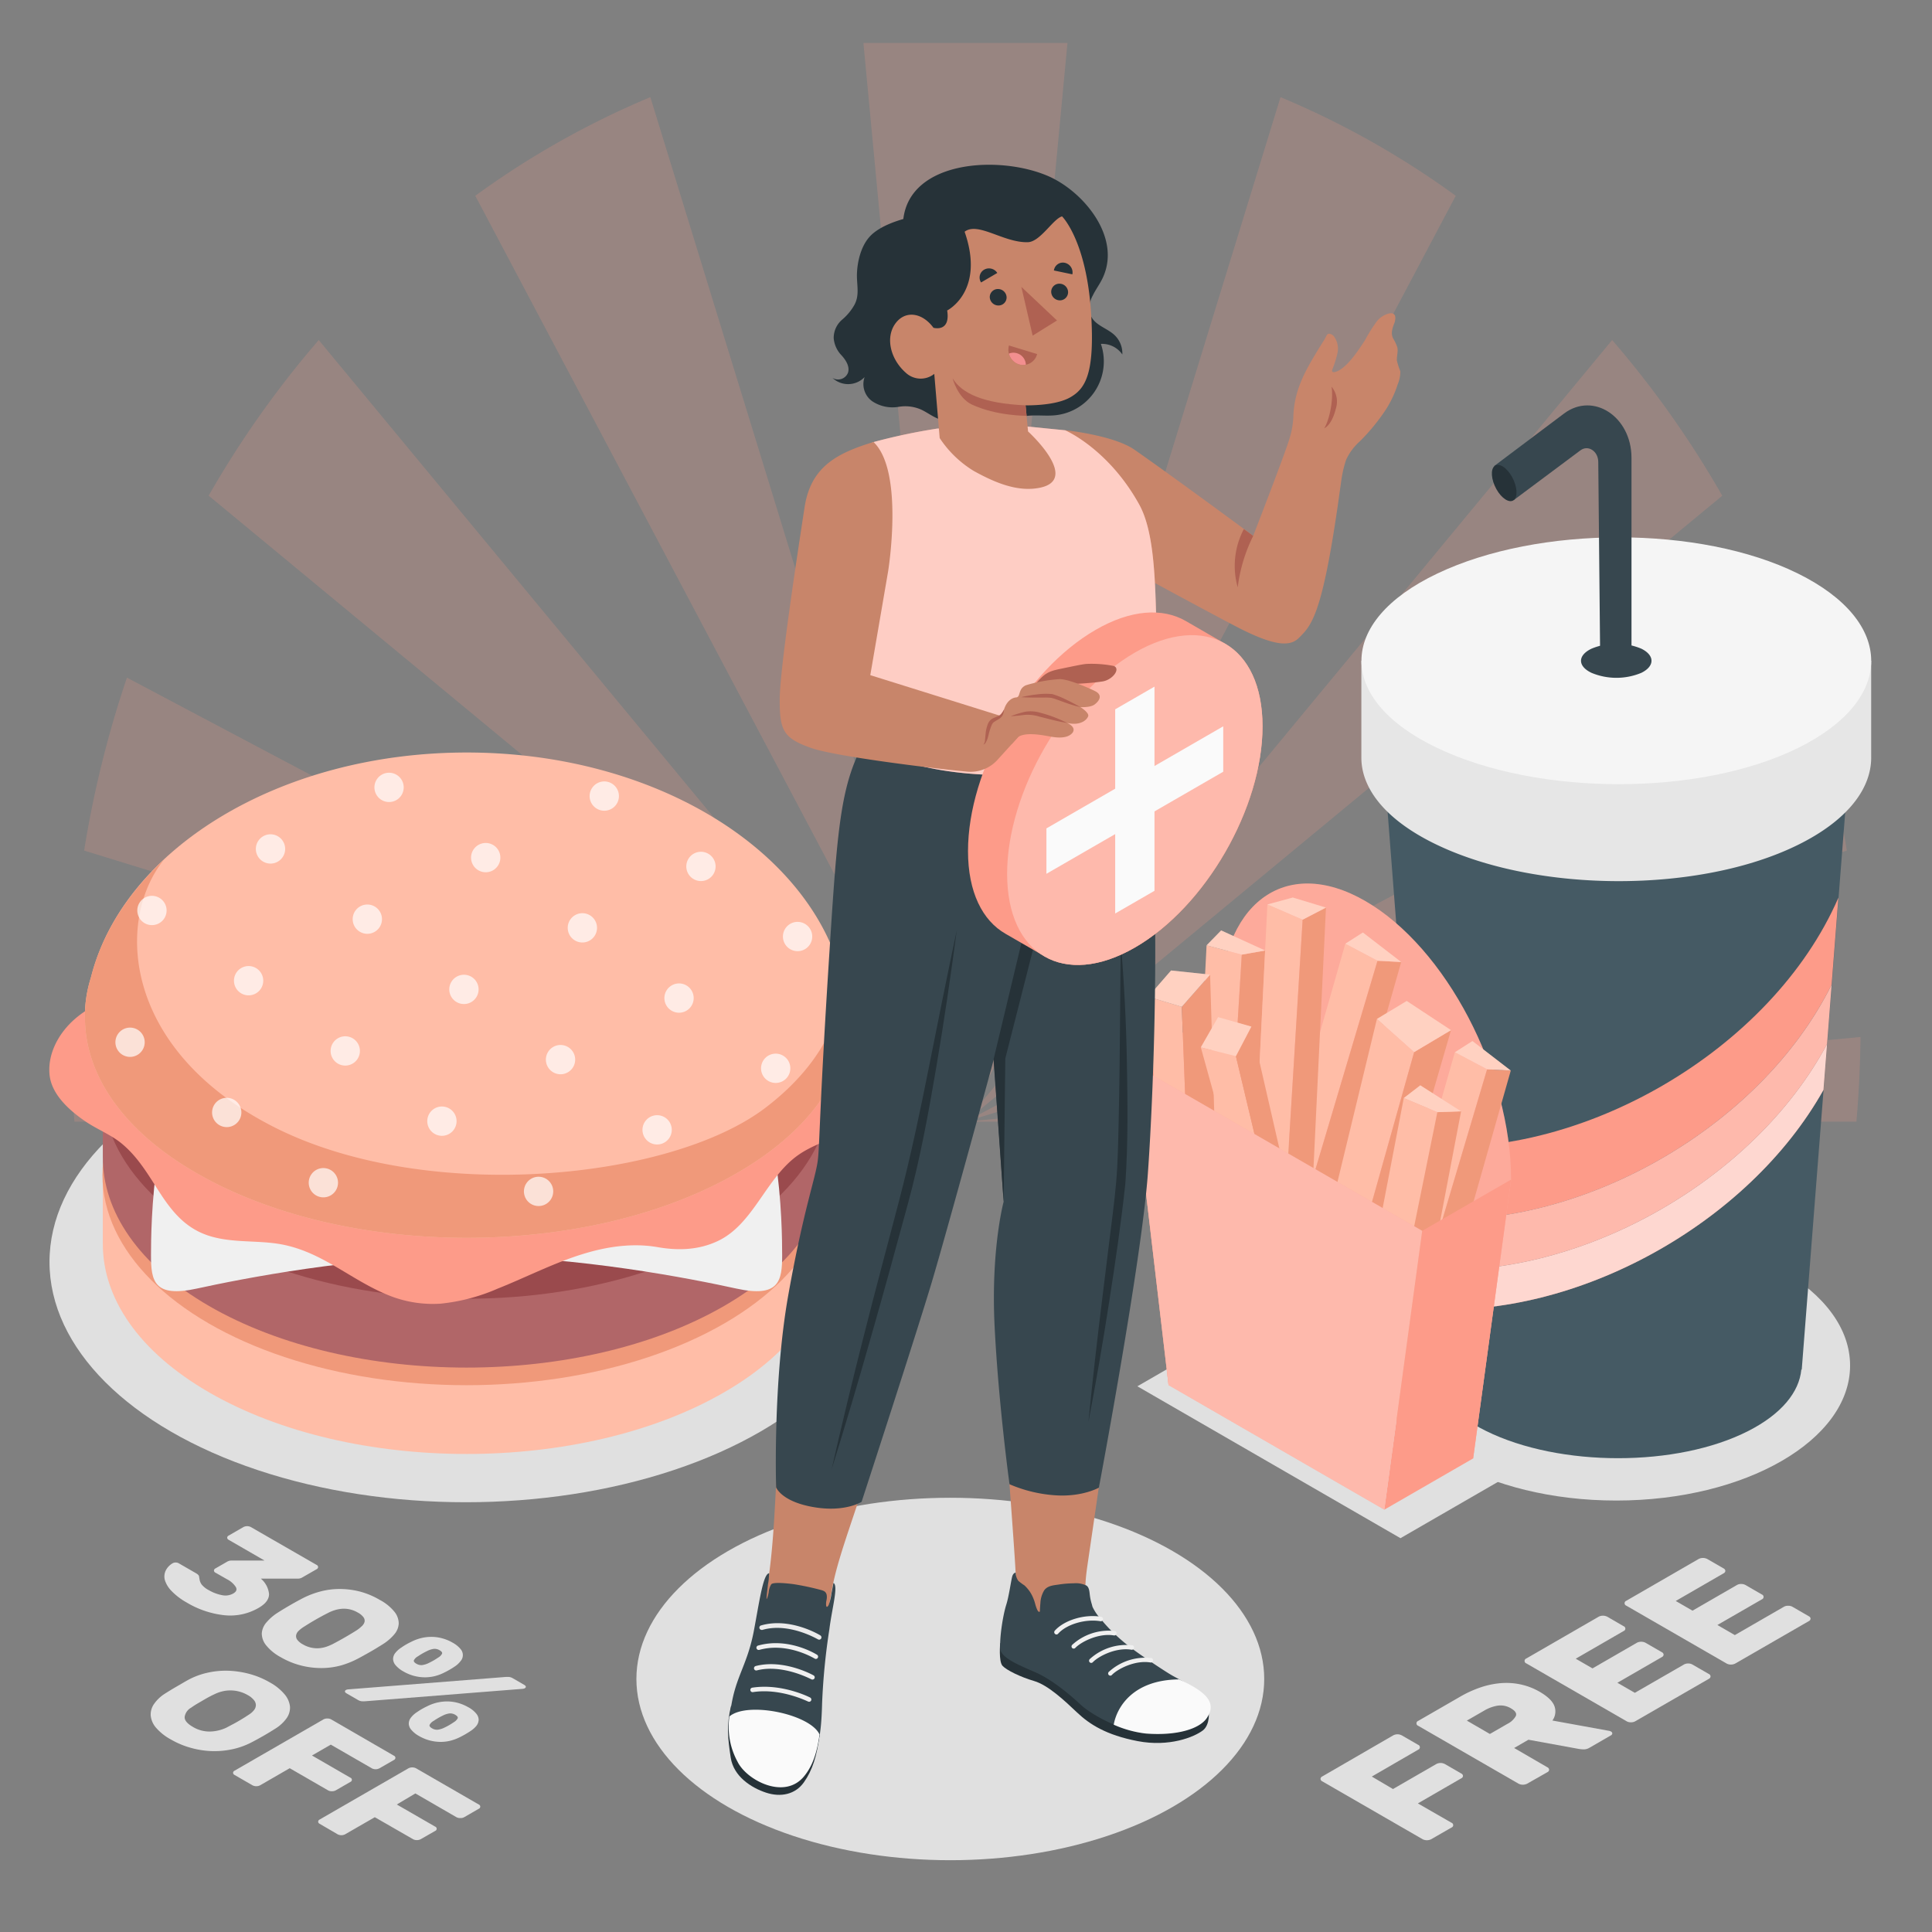 <svg xmlns="http://www.w3.org/2000/svg" viewBox="0 0 500 500"><rect x="0" y="0" width="500" height="500" fill="#808080" stroke="none"/><g id="freepik--Background--inject-2"><path id="freepik--background--inject-2" d="M32.85,175.37a276,276,0,0,0-11.08,44.76l228.09,70.16ZM223.45,11.12l26.41,279.17,26.4-279.17ZM123,50.67,249.86,290.29,168.31,25.14A223.18,223.18,0,0,0,123,50.67ZM54,128.28l195.87,162L82.49,88A256.06,256.06,0,0,0,54,128.28Zm412.88,47.09-217,114.92,228.08-70.16A277,277,0,0,0,466.87,175.37Zm-217,114.92H480.44q.94-10.85,1.06-21.92Zm-230.59,0H249.86L18.21,268.37Q18.33,279.46,19.27,290.29ZM417.22,88,249.86,290.29l195.86-162A256.06,256.06,0,0,0,417.22,88ZM331.4,25.14,249.86,290.29,376.75,50.67A223.52,223.52,0,0,0,331.4,25.14Z" style="fill:#FD9B89;opacity:0.2"></path></g><g id="freepik--Shadow--inject-2"><ellipse id="freepik--shadow--inject-2" cx="418.29" cy="353.4" rx="60.51" ry="34.94" style="fill:#e0e0e0"></ellipse><ellipse id="freepik--shadow--inject-2" cx="245.94" cy="434.52" rx="81.24" ry="46.9" style="fill:#e0e0e0"></ellipse><ellipse id="freepik--shadow--inject-2" cx="120.52" cy="326.59" rx="107.71" ry="62.19" style="fill:#e0e0e0"></ellipse><polygon id="freepik--shadow--inject-2" points="392.23 380.88 362.44 398.08 294.35 358.77 324.14 341.57 392.23 380.88" style="fill:#e0e0e0"></polygon></g><g id="freepik--Drink--inject-2"><g id="freepik--Soda--inject-2"><g id="freepik--Coffe--inject-2"><path d="M358,195.73l120.66.15L466.29,354.45h-.11c-.53,5.77-5.07,11.47-13.71,15.88-18.43,9.4-48.83,9.4-67.89,0-8.94-4.41-13.63-10.11-14.19-15.88h-.11Z" style="fill:#455a64"></path><path d="M352.32,196.1V171H366a58.76,58.76,0,0,1,6-3.28c26.2-12.48,68-12.48,93.29,0A55.76,55.76,0,0,1,471,171h13.26V196.1h0c0,8.17-6.33,16.35-19,22.58-25.33,12.48-67.09,12.48-93.29,0C358.87,212.45,352.32,204.27,352.32,196.1Z" style="fill:#e6e6e6"></path><path d="M372,148.42c26.2-12.47,68-12.47,93.29,0s25.32,32.7,0,45.17-67.09,12.48-93.29,0S345.77,160.9,372,148.42Z" style="fill:#f5f5f5"></path></g><path d="M367.25,315.34c40.95,3.5,88.33-23.25,106.78-60.53l1.75-22.5c-17.22,39.68-67.36,68.56-110,64.14Z" style="fill:#FD9B89"></path><path d="M368.27,328.48c39.85,2.91,85.49-22.53,104.57-58.27l1.19-15.4c-18.45,37.28-65.83,64-106.78,60.53Z" style="fill:#FD9B89"></path><path d="M368.27,328.48c39.85,2.91,85.49-22.53,104.57-58.27l1.19-15.4c-18.45,37.28-65.83,64-106.78,60.53Z" style="fill:#fff;opacity:0.3"></path><path d="M369.06,338.74c39,2.47,83.4-22,102.85-56.67l.93-11.86c-19.08,35.74-64.72,61.18-104.57,58.27Z" style="fill:#FD9B89"></path><path d="M369.06,338.74c39,2.47,83.4-22,102.85-56.67l.93-11.86c-19.08,35.74-64.72,61.18-104.57,58.27Z" style="fill:#fff;opacity:0.6"></path><path d="M411.88,167.88a16.77,16.77,0,0,1,12.9,0c3.5,1.73,3.5,4.53,0,6.25a16.77,16.77,0,0,1-12.9,0C408.26,172.41,408.26,169.61,411.88,167.88Z" style="fill:#37474f"></path><path d="M404.8,107l-18.1,13.6,5.05,8.83L409,116.56c2-1.51,4.61.19,4.63,3l.5,51.44h8.1V118.43C422.19,107.82,412.35,101.37,404.8,107Z" style="fill:#37474f"></path><path d="M391.31,123.43c1.36,2.45,1.56,5.15.44,6s-3.13-.4-4.49-2.85-1.56-5.15-.44-6S390,121,391.31,123.43Z" style="fill:#263238"></path></g></g><g id="freepik--Fries--inject-2"><g id="freepik--fries--inject-2"><path d="M315.6,261.7h0c0-27.78,16.9-40.55,37.74-28.52s37.73,44.31,37.73,72.09h0l-9.82,72.17-55.83-32.23L315.6,261.7Z" style="fill:#FD9B89"></path><path d="M315.6,261.7h0c0-27.78,16.9-40.55,37.74-28.52s37.73,44.31,37.73,72.09h0l-9.82,72.17-55.83-32.23L315.6,261.7Z" style="fill:#fff;opacity:0.15"></path><polygon points="325.42 345.21 302.42 358.48 292.61 274.98 315.61 261.7 325.42 345.21" style="fill:#FD9B89"></polygon><polygon points="316.03 334.28 321.37 247.06 312.26 244.65 307.94 330.22 316.03 334.28" style="fill:#ffbda7"></polygon><polygon points="321.37 247.06 327.42 245.99 323.51 325.56 316.03 334.28 321.37 247.06" style="fill:#f0997a"></polygon><polygon points="327.42 245.99 316.03 240.79 312.26 244.65 321.37 247.06 327.42 245.99" style="fill:#ffbda7"></polygon><polygon points="327.42 245.99 316.03 240.79 312.26 244.65 321.37 247.06 327.42 245.99" style="fill:#fff;opacity:0.3"></polygon><polygon points="359.96 360.49 384.86 276.73 376.52 272.32 352.99 354.7 359.96 360.49" style="fill:#ffbda7"></polygon><polygon points="384.86 276.73 390.99 277.06 369.21 353.68 359.96 360.49 384.86 276.73" style="fill:#f0997a"></polygon><polygon points="390.99 277.06 381.07 269.42 376.52 272.32 384.86 276.73 390.99 277.06" style="fill:#ffbda7"></polygon><polygon points="390.99 277.06 381.07 269.42 376.52 272.32 384.86 276.73 390.99 277.06" style="fill:#fff;opacity:0.3"></polygon><polygon points="331.58 332.39 356.5 248.64 348.17 244.23 324.62 326.61 331.58 332.39" style="fill:#ffbda7"></polygon><polygon points="356.5 248.64 362.63 248.97 340.84 325.58 331.58 332.39 356.5 248.64" style="fill:#f0997a"></polygon><polygon points="362.63 248.97 352.71 241.33 348.17 244.23 356.5 248.64 362.63 248.97" style="fill:#ffbda7"></polygon><polygon points="362.63 248.97 352.71 241.33 348.17 244.23 356.5 248.64 362.63 248.97" style="fill:#fff;opacity:0.3"></polygon><polygon points="331.77 325.23 337.12 238.01 328 234.07 323.68 321.17 331.77 325.23" style="fill:#ffbda7"></polygon><polygon points="337.12 238.01 343.16 234.88 339.25 316.51 331.77 325.23 337.12 238.01" style="fill:#f0997a"></polygon><polygon points="343.16 234.88 334.58 232.28 328 234.07 337.12 238.01 343.16 234.88" style="fill:#ffbda7"></polygon><polygon points="343.16 234.88 334.58 232.28 328 234.07 337.12 238.01 343.16 234.88" style="fill:#fff;opacity:0.3"></polygon><polygon points="309.2 347.88 305.84 260.56 297.16 257.96 303.18 344.24 309.2 347.88" style="fill:#ffbda7"></polygon><polygon points="305.84 260.56 313.17 252.23 315.77 338.46 309.2 347.88 305.84 260.56" style="fill:#f0997a"></polygon><polygon points="313.17 252.23 303.07 251.16 297.16 257.96 305.84 260.56 313.17 252.23" style="fill:#ffbda7"></polygon><polygon points="313.17 252.23 303.07 251.16 297.16 257.96 305.84 260.56 313.17 252.23" style="fill:#fff;opacity:0.3"></polygon><polygon points="342.33 356.4 365.98 272.28 356.35 263.7 335.28 350.72 342.33 356.4" style="fill:#ffbda7"></polygon><polygon points="365.98 272.28 375.52 266.6 351.48 349.45 342.33 356.4 365.98 272.28" style="fill:#f0997a"></polygon><polygon points="375.52 266.6 364.06 259.05 356.35 263.7 365.98 272.28 375.52 266.6" style="fill:#ffbda7"></polygon><polygon points="375.52 266.6 364.06 259.05 356.35 263.7 365.98 272.28 375.52 266.6" style="fill:#fff;opacity:0.3"></polygon><polygon points="340.12 358.34 319.85 273.34 310.77 271.05 334.7 357.32 340.12 358.34" style="fill:#ffbda7"></polygon><polygon points="319.85 273.34 323.86 265.68 343.16 349.76 340.12 358.34 319.85 273.34" style="fill:#f0997a"></polygon><polygon points="323.86 265.68 315.25 263.23 310.77 271.05 319.85 273.34 323.86 265.68" style="fill:#ffbda7"></polygon><polygon points="323.86 265.68 315.25 263.23 310.77 271.05 319.85 273.34 323.86 265.68" style="fill:#fff;opacity:0.3"></polygon><polygon points="354.59 373.45 371.99 287.82 363.3 284.17 347.14 368.31 354.59 373.45" style="fill:#ffbda7"></polygon><polygon points="371.99 287.82 378.13 287.61 363.2 365.85 354.59 373.45 371.99 287.82" style="fill:#f0997a"></polygon><polygon points="378.13 287.61 367.57 280.88 363.3 284.17 371.99 287.82 378.13 287.61" style="fill:#ffbda7"></polygon><polygon points="378.13 287.61 367.57 280.88 363.3 284.17 371.99 287.82 378.13 287.61" style="fill:#fff;opacity:0.3"></polygon><polygon points="381.25 377.44 358.25 390.71 368.07 318.54 391.07 305.27 381.25 377.44" style="fill:#FD9B89"></polygon><polygon points="302.42 358.48 358.25 390.71 368.07 318.54 292.61 274.98 302.42 358.48" style="fill:#FD9B89"></polygon><polygon points="302.42 358.48 358.25 390.71 368.07 318.54 292.61 274.98 302.42 358.48" style="fill:#fff;opacity:0.3"></polygon></g></g><g id="freepik--Burger--inject-2"><g id="freepik--burger--inject-2"><path d="M187.37,265.62c-36.8-21.24-96.45-21.24-133.25,0C35.76,276.22,26.62,290.1,26.61,304c0,3,0,14.89,0,17.85-.05,13.93,9.09,27.87,27.51,38.5,36.8,21.25,96.45,21.25,133.25,0,18.36-10.6,27.5-24.48,27.51-38.37,0-3,0-14.92,0-17.9C214.9,290.15,205.76,276.24,187.37,265.62Z" style="fill:#ffbda7"></path><ellipse cx="120.74" cy="304.09" rx="94.22" ry="54.4" style="fill:#f0997a"></ellipse><path d="M187.37,243.25c-36.8-21.25-96.45-21.25-133.25,0-18.36,10.6-27.5,24.48-27.51,38.37,0,3,0,14.88,0,17.84C26.56,313.4,35.7,327.33,54.12,338c36.8,21.24,96.45,21.24,133.25,0,18.36-10.6,27.5-24.49,27.51-38.38,0-3,0-14.92,0-17.9C214.9,267.78,205.76,253.86,187.37,243.25Z" style="fill:#b16668"></path><ellipse cx="120.74" cy="281.71" rx="94.22" ry="54.4" style="fill:#9a4a4d"></ellipse><path d="M187.53,261.7H54C39.08,283.43,39.1,318,39.08,324.81S39.9,335.9,51,333.47s40.94-8.39,69.76-8.39,58.67,5.95,69.76,8.39,11.92-1.88,11.9-8.66S202.41,283.43,187.53,261.7Z" style="fill:#f0f0f0"></path><path d="M42.39,310.22c3.11,4.49,6.72,8.43,13.09,10,5.32,1.34,10.92.84,16.35,1.65,11.19,1.69,18.72,9.32,28.74,13.35A30.44,30.44,0,0,0,114,337.39a49,49,0,0,0,14.74-3.87c7.55-3,14.81-6.8,22.6-9.13,6.07-1.83,12.56-2.73,18.86-1.63,5.25.92,10.57.78,15.58-1.59,9.29-4.39,12.43-16.4,20.85-22.28,6.64-4.64,16.44-5.45,20.34-12.55,2.8-5.09,1.15-11.75-2.62-16.17s-9.25-7-14.72-9c-10.19-3.67-21-5.33-31.7-6.44-24.23-2.5-48.56-3.94-72.9-4.58-24.14-.63-47.35-1.41-70.63,6.05-5.3,1.69-10.61,3.75-14.84,7.35s-7.27,9-6.74,14.55c.49,5.21,5.26,9.38,9.38,12.18,2.85,1.93,6.12,3.21,8.85,5.31C36.17,299.61,39,305.26,42.39,310.22Z" style="fill:#FD9B89"></path><path d="M218,253.17l-.21-.75c-8.6-32.9-48.79-57.67-97-57.67s-88.51,24.77-97.11,57.67l-.2.75A32.79,32.79,0,0,0,22,264.32c.42,14.32,10.05,28.49,28.91,39.3,38.6,22.3,101.16,22.3,139.77,0,18.79-10.81,28.49-25,28.9-39.3A32.78,32.78,0,0,0,218,253.17Z" style="fill:#ffbda7"></path><path d="M198.11,286.68c-24.63,18.78-87.62,25-127.07,5.07s-41.19-53.6-28.64-69.24c-9.23,8.62-15.82,18.78-18.73,29.91l-.2.75A32.79,32.79,0,0,0,22,264.32c.42,14.32,10.05,28.49,28.91,39.3,38.6,22.3,101.16,22.3,139.77,0,18.79-10.81,28.49-25,28.9-39.3A32.78,32.78,0,0,0,218,253.17S219.56,270.33,198.11,286.68Z" style="fill:#f0997a"></path><g style="opacity:0.7"><path d="M197.68,274.25a3.79,3.79,0,1,1,.84,5.29A3.79,3.79,0,0,1,197.68,274.25Z" style="fill:#fff"></path><path d="M203.35,240.14a3.79,3.79,0,1,1,.84,5.3A3.79,3.79,0,0,1,203.35,240.14Z" style="fill:#fff"></path><path d="M167,290.17a3.79,3.79,0,1,1,.84,5.3A3.79,3.79,0,0,1,167,290.17Z" style="fill:#fff"></path><path d="M172.67,256.07a3.79,3.79,0,1,1,.84,5.3A3.79,3.79,0,0,1,172.67,256.07Z" style="fill:#fff"></path><path d="M147.65,237.9a3.79,3.79,0,1,1,.84,5.29A3.79,3.79,0,0,1,147.65,237.9Z" style="fill:#fff"></path><path d="M178.34,222a3.79,3.79,0,1,1,.83,5.29A3.79,3.79,0,0,1,178.34,222Z" style="fill:#fff"></path><path d="M153.32,203.8a3.79,3.79,0,1,1,.84,5.29A3.78,3.78,0,0,1,153.32,203.8Z" style="fill:#fff"></path><path d="M136.32,306.1a3.79,3.79,0,1,1,.84,5.3A3.79,3.79,0,0,1,136.32,306.1Z" style="fill:#fff"></path><path d="M111.3,287.93a3.79,3.79,0,1,1,.84,5.29A3.79,3.79,0,0,1,111.3,287.93Z" style="fill:#fff"></path><path d="M142,272a3.79,3.79,0,1,1,.83,5.29A3.79,3.79,0,0,1,142,272Z" style="fill:#fff"></path><path d="M117,253.83a3.79,3.79,0,1,1,.84,5.29A3.78,3.78,0,0,1,117,253.83Z" style="fill:#fff"></path><path d="M80.62,303.86a3.79,3.79,0,1,1,.84,5.29A3.79,3.79,0,0,1,80.62,303.86Z" style="fill:#fff"></path><path d="M122.64,219.72a3.79,3.79,0,1,1,.84,5.3A3.78,3.78,0,0,1,122.64,219.72Z" style="fill:#fff"></path><path d="M97.62,201.55a3.79,3.79,0,1,1,.84,5.29A3.8,3.8,0,0,1,97.62,201.55Z" style="fill:#fff"></path><path d="M86.29,269.75a3.79,3.79,0,1,1,.84,5.3A3.79,3.79,0,0,1,86.29,269.75Z" style="fill:#fff"></path><path d="M61.27,251.58a3.79,3.79,0,1,1,.84,5.29A3.8,3.8,0,0,1,61.27,251.58Z" style="fill:#fff"></path><path d="M92,235.65a3.79,3.79,0,1,1,.83,5.29A3.79,3.79,0,0,1,92,235.65Z" style="fill:#fff"></path><path d="M66.94,217.48a3.79,3.79,0,1,1,.84,5.29A3.78,3.78,0,0,1,66.94,217.48Z" style="fill:#fff"></path><path d="M55.61,285.68a3.79,3.79,0,1,1,.84,5.29A3.79,3.79,0,0,1,55.61,285.68Z" style="fill:#fff"></path><path d="M30.59,267.51a3.79,3.79,0,1,1,.84,5.29A3.79,3.79,0,0,1,30.59,267.51Z" style="fill:#fff"></path><path d="M36.26,233.4a3.79,3.79,0,1,1,.84,5.3A3.79,3.79,0,0,1,36.26,233.4Z" style="fill:#fff"></path></g></g></g><g id="freepik--text-3--inject-2"><path d="M360.58,449.1a2.41,2.41,0,0,1,2.18,0l4.26,2.46a.67.67,0,0,1,0,1.26l-12,6.95L360.5,463l11.23-6.48a2.41,2.41,0,0,1,2.18,0l4.26,2.46a.74.74,0,0,1,.45.63.72.72,0,0,1-.45.62l-11.23,6.49,8.7,5a.66.66,0,0,1,0,1.25L370.37,476a2.5,2.5,0,0,1-2.18,0l-26-15a.73.73,0,0,1-.44-.62.74.74,0,0,1,.44-.63Z" style="fill:#e0e0e0"></path><path d="M377.93,439.08a29,29,0,0,1,5.31-2.41,21.89,21.89,0,0,1,5.26-1.08,17.67,17.67,0,0,1,5.13.36,16.94,16.94,0,0,1,4.87,1.9c2,1.17,3.27,2.37,3.76,3.62a4,4,0,0,1-.5,3.8l14.57,2.65a1.6,1.6,0,0,1,.56.18.6.6,0,0,1,.37.51.63.63,0,0,1-.37.51l-5.47,3.16a3,3,0,0,1-1.51.46,9.39,9.39,0,0,1-1.27-.11l-13.08-2.39-3.7,2.14,8.61,5a.72.72,0,0,1,.44.63.71.71,0,0,1-.44.62l-5.27,3a2.5,2.5,0,0,1-2.18,0l-26-15a.67.67,0,0,1,0-1.26Zm7.65,9.67,4.55-2.62a5.06,5.06,0,0,0,2.15-2c.31-.67-.1-1.34-1.23-2a5.21,5.21,0,0,0-3.44-.71,9.88,9.88,0,0,0-3.44,1.25l-4.55,2.62Z" style="fill:#e0e0e0"></path><path d="M435.81,430.77a2.14,2.14,0,0,1,1.09-.26,2.11,2.11,0,0,1,1.08.26l4.27,2.46a.72.72,0,0,1,.44.63.74.74,0,0,1-.44.62l-19.08,11a2.14,2.14,0,0,1-1.09.25,2.11,2.11,0,0,1-1.08-.25l-26-15a.67.67,0,0,1,0-1.26l18.75-10.83a2.5,2.5,0,0,1,2.18,0l4.26,2.47a.66.66,0,0,1,0,1.25l-12.39,7.16,4.34,2.51,11.51-6.65a2.5,2.5,0,0,1,2.18,0l4.26,2.46a.75.75,0,0,1,.45.63.74.74,0,0,1-.45.63l-11.51,6.65,4.51,2.6Z" style="fill:#e0e0e0"></path><path d="M461.69,415.82a2.14,2.14,0,0,1,1.09-.25,2.11,2.11,0,0,1,1.08.25l4.27,2.47a.72.72,0,0,1,.44.62.74.74,0,0,1-.44.63l-19.08,11a2.48,2.48,0,0,1-2.17,0l-26-15a.67.67,0,0,1,0-1.26l18.75-10.83a2.5,2.5,0,0,1,2.18,0l4.26,2.46a.76.76,0,0,1,.45.63.74.74,0,0,1-.45.63l-12.39,7.16,4.34,2.51,11.51-6.65a2.17,2.17,0,0,1,1.09-.26,2.28,2.28,0,0,1,1.09.26l4.26,2.46a.67.67,0,0,1,0,1.26l-11.51,6.64,4.51,2.61Z" style="fill:#e0e0e0"></path></g><g id="freepik--text-2--inject-2"><path d="M81.94,405a.64.64,0,0,1,.39.55.65.65,0,0,1-.39.56l-3.78,2.17a2.26,2.26,0,0,1-1,.27c-.38,0-.71,0-1,0l-8.65,0a6,6,0,0,1,2.12,4c0,1.32-.87,2.52-2.72,3.58a14.59,14.59,0,0,1-8.83,1.89,24,24,0,0,1-9.78-3.3,16.7,16.7,0,0,1-3.93-3A7,7,0,0,1,42.69,409a3.55,3.55,0,0,1,.18-2.5,4.45,4.45,0,0,1,1.81-1.93,1.52,1.52,0,0,1,.79-.19,1.46,1.46,0,0,1,.78.19l4.48,2.58c.5.29.77.58.8.86s.09.59.15.92a2.94,2.94,0,0,0,.51,1.14A5.74,5.74,0,0,0,54,411.51a10.66,10.66,0,0,0,3.4,1.3,4.13,4.13,0,0,0,2.94-.4c.82-.48,1.06-1,.69-1.69a5.89,5.89,0,0,0-2.26-2l-3-1.71a.64.64,0,0,1-.4-.55.65.65,0,0,1,.4-.56l3.06-1.76a2.13,2.13,0,0,1,1-.27c.38,0,.73,0,1.06,0l7.58,0-9.28-5.36a.68.68,0,0,1-.4-.56.65.65,0,0,1,.4-.55L63,395.2a2.12,2.12,0,0,1,1.92,0Z" style="fill:#e0e0e0"></path><path d="M98.3,414.06a12.15,12.15,0,0,1,3.81,3.1,4.85,4.85,0,0,1,1.08,3,4.66,4.66,0,0,1-1.19,2.86,12.71,12.71,0,0,1-3,2.55c-1,.62-2,1.25-3.13,1.89s-2.18,1.23-3.2,1.77A23,23,0,0,1,88.3,431a19.28,19.28,0,0,1-5,.69,21.15,21.15,0,0,1-5.28-.63,20.39,20.39,0,0,1-5.38-2.19,12.22,12.22,0,0,1-3.8-3.11,4.9,4.9,0,0,1-1.09-3.05A4.8,4.8,0,0,1,69,419.83a12.77,12.77,0,0,1,3-2.55c.92-.59,1.94-1.2,3.06-1.85s2.2-1.24,3.27-1.8a22.71,22.71,0,0,1,4.41-1.71,19.42,19.42,0,0,1,5-.69,21.2,21.2,0,0,1,5.28.63A20.37,20.37,0,0,1,98.3,414.06Zm-12,11.32c2.11-1.11,4.11-2.27,6-3.46a9.12,9.12,0,0,0,1.37-1.1,2.32,2.32,0,0,0,.68-1.1,1.5,1.5,0,0,0-.27-1.16,4.27,4.27,0,0,0-1.46-1.22,7.32,7.32,0,0,0-2.1-.84,6.93,6.93,0,0,0-2-.15,8.23,8.23,0,0,0-1.94.38,10.62,10.62,0,0,0-1.88.8,66.64,66.64,0,0,0-6,3.45,7.64,7.64,0,0,0-1.41,1.08,2.08,2.08,0,0,0-.65,1.12,1.54,1.54,0,0,0,.28,1.17,4.37,4.37,0,0,0,1.46,1.21,7.27,7.27,0,0,0,4.13,1,8,8,0,0,0,1.94-.38A14.36,14.36,0,0,0,86.31,425.38Z" style="fill:#e0e0e0"></path><path d="M130.79,434a6.68,6.68,0,0,1,1,0,2.56,2.56,0,0,1,.94.34l2.92,1.69c.26.15.4.3.43.47s-.07.31-.29.43a.76.76,0,0,1-.21.08,1.52,1.52,0,0,1-.32.06l-40.7,3.21a5.7,5.7,0,0,1-1,0,2.63,2.63,0,0,1-.94-.34l-2.92-1.69c-.26-.15-.4-.3-.42-.47s.07-.31.28-.43a1.17,1.17,0,0,1,.21-.08,1.65,1.65,0,0,1,.32-.06Zm-13.1-2.71a21.46,21.46,0,0,1-2.7,1.56,11.81,11.81,0,0,1-2.38.91,11.22,11.22,0,0,1-2.64.33,11.48,11.48,0,0,1-2.81-.37,11.3,11.3,0,0,1-2.81-1.18,7,7,0,0,1-2-1.62,2.58,2.58,0,0,1-.62-1.61,2.54,2.54,0,0,1,.57-1.52,6.1,6.1,0,0,1,1.55-1.39c.42-.3.85-.57,1.26-.81s.9-.49,1.44-.75a11.7,11.7,0,0,1,2.4-.89,10.85,10.85,0,0,1,2.64-.33,10.48,10.48,0,0,1,2.79.36,10.9,10.9,0,0,1,2.81,1.17,6.85,6.85,0,0,1,2,1.62,2.36,2.36,0,0,1,0,3.13A6.1,6.1,0,0,1,117.69,431.29ZM121.75,448a23,23,0,0,1-2.7,1.56,11.9,11.9,0,0,1-2.39.91,10.24,10.24,0,0,1-2.63.33,11.18,11.18,0,0,1-5.62-1.54,7,7,0,0,1-2-1.63,2.5,2.5,0,0,1-.62-1.61,2.56,2.56,0,0,1,.57-1.52,6,6,0,0,1,1.54-1.39c.43-.3.85-.57,1.27-.81s.89-.49,1.44-.75a11.7,11.7,0,0,1,2.4-.89,11.34,11.34,0,0,1,2.63-.33,10.55,10.55,0,0,1,2.8.36,11.81,11.81,0,0,1,2.81,1.17,6.79,6.79,0,0,1,2,1.62,2.56,2.56,0,0,1,.63,1.62,2.73,2.73,0,0,1-.57,1.52A6.46,6.46,0,0,1,121.75,448Zm-13.63-19.33a2.48,2.48,0,0,0-1,1c-.11.29.1.59.62.89a2.48,2.48,0,0,0,1.55.36,5.71,5.71,0,0,0,1.76-.58,17.65,17.65,0,0,0,2.35-1.36,2.49,2.49,0,0,0,1-1c.11-.29-.1-.59-.62-.89a2.48,2.48,0,0,0-1.55-.36,5.51,5.51,0,0,0-1.76.59A17.62,17.62,0,0,0,108.12,428.68Zm4.06,16.72a2.54,2.54,0,0,0-1,1c-.11.29.1.59.62.89a2.39,2.39,0,0,0,1.54.36,5.58,5.58,0,0,0,1.77-.58,16.5,16.5,0,0,0,2.34-1.36,2.59,2.59,0,0,0,1-1c.11-.3-.1-.6-.62-.9a2.5,2.5,0,0,0-1.55-.36,5.51,5.51,0,0,0-1.76.59A17,17,0,0,0,112.18,445.4Z" style="fill:#e0e0e0"></path><path d="M49.07,434.56a19.36,19.36,0,0,1,4.63-1.66,21.5,21.5,0,0,1,5.23-.52,24.49,24.49,0,0,1,5.48.79,21.86,21.86,0,0,1,5.41,2.23,13.34,13.34,0,0,1,3.86,3.12,5.9,5.9,0,0,1,1.37,3.17,4.72,4.72,0,0,1-.89,3,10,10,0,0,1-2.89,2.67q-1.45.93-3.12,1.89T64.94,451a19.44,19.44,0,0,1-4.62,1.66,22.18,22.18,0,0,1-5.25.53,22.92,22.92,0,0,1-5.5-.8,21.89,21.89,0,0,1-5.37-2.23,13.69,13.69,0,0,1-3.9-3.12A5.63,5.63,0,0,1,39,443.92a4.75,4.75,0,0,1,.91-3,9.85,9.85,0,0,1,2.88-2.67c.93-.59,1.94-1.21,3.06-1.85S48,435.12,49.07,434.56Zm9.47,12.58,1.49-.79c.55-.28,1.09-.58,1.64-.9s1.06-.63,1.55-.93l1.29-.84a5,5,0,0,0,1.27-1.16,2.11,2.11,0,0,0,.44-1.24,2.08,2.08,0,0,0-.5-1.29,5.3,5.3,0,0,0-1.6-1.3,9,9,0,0,0-4.48-1.21,8.55,8.55,0,0,0-2.15.26,9.47,9.47,0,0,0-2,.73c-.45.2-.94.45-1.46.73s-1.06.59-1.6.91-1.08.62-1.59.93-.95.6-1.33.88a3.3,3.3,0,0,0-1.72,2.41c-.06.87.64,1.73,2.11,2.58a8.33,8.33,0,0,0,4.45,1.21A10.51,10.51,0,0,0,58.54,447.14Z" style="fill:#e0e0e0"></path><path d="M101.94,454.37a.65.65,0,0,1,.4.55.67.67,0,0,1-.39.56l-3.78,2.17a2.12,2.12,0,0,1-1.92,0l-10.64-6.14-4.87,2.81,9.93,5.74a.58.58,0,0,1,0,1.1l-3.77,2.18a2,2,0,0,1-1,.23,1.89,1.89,0,0,1-1-.23l-9.92-5.73-7.69,4.44a2.2,2.2,0,0,1-1.92,0l-4.66-2.69a.65.65,0,0,1-.39-.56.64.64,0,0,1,.39-.55l23-13.27a1.92,1.92,0,0,1,1-.23,1.89,1.89,0,0,1,1,.23Z" style="fill:#e0e0e0"></path><path d="M123.9,467a.59.59,0,0,1,0,1.11l-3.77,2.18a1.89,1.89,0,0,1-1,.22,1.93,1.93,0,0,1-1-.22l-10.63-6.15L102.69,467l9.93,5.73a.59.59,0,0,1,0,1.11L108.85,476a2.2,2.2,0,0,1-1.92,0L97,470.29l-7.69,4.43a2.12,2.12,0,0,1-1.92,0L82.73,472a.64.64,0,0,1-.39-.55.65.65,0,0,1,.39-.56l23-13.27a2.2,2.2,0,0,1,1.92,0Z" style="fill:#e0e0e0"></path></g><g id="freepik--Character--inject-2"><g id="freepik--character--inject-2"><g id="freepik--Bottom--inject-2"><path d="M198.8,409.15c2.36-16.28,1.43-29,4.63-54.42h0c.59-6.54,1.33-13.54,2.22-19.74,3-20.87,6.73-27.81,7.32-31.83,0,0,2.9-32.6,7.57-78.39,2.19-21.54,8.92-27.63,14.74-38.73l59.42,4.27c4.61,28.75,2.06,90.55-.23,119.68-1.17,14.85-12.88,93.9-13.13,95.72-.89,6.46-.51,9.06,1.84,12,4.91,6.09,12.24,12.08,18.55,17.54-1.15,2.48-9.16,1.81-13-.41A101.58,101.58,0,0,1,274.6,424.3c-5.18-4.45-12-8.21-11.6-14.39a6.42,6.42,0,0,0-.11-1.12c.16-3.61-4.42-57.38-4.24-69.77.16-10.65,2.75-28.56,2.75-28.56L257.78,265s-6.12,26.26-11.7,44.09c-4.53,14.51-12.07,39.29-17.29,57.18h0c-5.26,20.65-11.85,35.15-13.55,45.56-.47,2.48-5.07,26.83-6.64,32.37s-13.84,4.81-13.94-4.92C194.6,432.83,198.35,412.21,198.8,409.15Z" style="fill:#c8856a"></path><path d="M257.78,265l7.34-32s19.51-.91,27-7.16c0,0-9.77,11.88-23,13l-7.44,26.47-.29,44.8Z" style="fill:#f28f8f"></path><path d="M312.61,442.56c.34,0,.63,3.8-1.31,5.27-2.24,1.71-8.68,4.34-16.87,2.77s-12.5-4.4-15.64-7.37-7.52-7.14-11.21-8.2c-3.42-1-7.09-2.78-8.13-3.92s-.6-5.89-.6-5.89Z" style="fill:#263238"></path><path d="M262.85,407s-.63,0-.91,1.07c-.33,1.3-.84,5.1-1.52,7.23-.94,3-1.82,9.06-1.52,11.53s5.86,4.51,9.39,6.11,7.7,4.79,11.25,8.11,11.65,7.14,17,7.55c8.21.62,13.66-1.28,15.48-4.14,2.26-3.52.8-5.74-8.38-10.69-1.73-.93-7.78-5-9.84-6.51a49.61,49.61,0,0,1-6.13-5.17,37.08,37.08,0,0,1-2.71-3,12.85,12.85,0,0,1-2.2-3.2c-.09-.26-.15-.55-.23-.82a13.25,13.25,0,0,1-.48-2.25c-.1-.79-.13-1.94-.85-2.46a6.26,6.26,0,0,0-3.35-.6,26.57,26.57,0,0,0-3.67.29c-1.41.23-3,.25-3.93,1.51a7,7,0,0,0-1,3.37c-.06.55-.08,1.11-.12,1.66,0,.23.06.66-.27.54s-.6-.95-.71-1.24c-.22-.64-.35-1.31-.6-1.93a9.83,9.83,0,0,0-1.05-2.07,9.35,9.35,0,0,0-1.4-1.61,15.18,15.18,0,0,1-1.55-1.15A3.79,3.79,0,0,1,262.85,407Z" style="fill:#37474f"></path><path d="M305.15,434.63c-11.94.09-16.13,7.2-16.92,11.72a28.42,28.42,0,0,0,8.34,2.29c8.21.62,14-1.26,15.82-4.11C314.52,441.2,313.39,438.34,305.15,434.63Z" style="fill:#fafafa"></path><path d="M287.32,433.66a.57.57,0,0,1-.36-.16.57.57,0,0,1,0-.82,14,14,0,0,1,11-3.58.58.58,0,0,1-.2,1.15c-4-.68-8.55,1.69-10,3.22A.55.55,0,0,1,287.32,433.66Z" style="fill:#f0f0f0"></path><path d="M282.38,430.36a.61.61,0,0,1-.36-.15.59.59,0,0,1,0-.83,14,14,0,0,1,11-3.58.58.58,0,0,1-.2,1.15c-4-.68-8.55,1.7-10,3.23A.58.58,0,0,1,282.38,430.36Z" style="fill:#f0f0f0"></path><path d="M277.84,426.66a.61.61,0,0,1-.36-.15.58.58,0,0,1,0-.82,14,14,0,0,1,11-3.59.58.58,0,1,1-.19,1.15c-4-.68-8.56,1.7-10,3.23A.58.58,0,0,1,277.84,426.66Z" style="fill:#f0f0f0"></path><path d="M273.4,423a.59.59,0,0,1-.4-1c2.46-2.74,7.72-4.32,12-3.58a.57.57,0,0,1,.47.67.58.58,0,0,1-.67.48c-3.86-.66-8.76.78-10.94,3.21A.57.57,0,0,1,273.4,423Z" style="fill:#f0f0f0"></path><path d="M212.13,448.89c-.73,5.58-1.86,9.23-4.09,12.38s-6,3.91-9.78,2.67-8.41-4.16-9.15-9.07-1.14-8.27.09-13.41Z" style="fill:#263238"></path><path d="M199.08,407.16c-1.58,0-2.58,7.5-4,15-1.54,8-4.19,11.17-5.54,17.73-1.53,7.5-.52,11,1.8,15.73s11.39,9.93,16.48,3.71c4.16-5.07,4.74-11,4.94-18.56a168.45,168.45,0,0,1,1.88-19.11c.71-5.64,2.38-11.26,1.06-12-.16.82-.34,1.87-.51,2.68a13.65,13.65,0,0,1-.72,3c-.19.41-.57.83-.67.14a4.44,4.44,0,0,1,.11-1.41c.37-2.07-.66-2.32-1.22-2.52a68,68,0,0,0-7.19-1.55c-1.19-.17-5.3-.65-5.89,0a4.6,4.6,0,0,0-.68,2.15c-.22,1.12-.54,1.94-.55,1.58,0-.82.3-2.93.35-3.44s.19-1.15.23-1.64S199,407.64,199.08,407.16Z" style="fill:#37474f"></path><path d="M188.77,444.22a18.88,18.88,0,0,0,2.1,11.7c2.32,4.77,12.14,10,17.23,3.78,2.54-3.09,3.43-6.9,4-10.81C209.72,443.64,193.45,440.23,188.77,444.22Z" style="fill:#fafafa"></path><path d="M209.31,440.41a.6.6,0,0,1-.19-.06c-.06,0-7.09-3.55-14.26-2.43a.58.58,0,1,1-.18-1.15c7.58-1.18,14.75,2.42,15,2.56a.59.59,0,0,1,.22.8A.56.56,0,0,1,209.31,440.41Z" style="fill:#f0f0f0"></path><path d="M195.61,432.31a.59.59,0,0,1-.46-.43.59.59,0,0,1,.42-.71c7.19-1.87,14.72,2.26,15,2.43a.58.58,0,0,1,.19.8.59.59,0,0,1-.8.19c-.07,0-7.41-4-14.1-2.29A.69.69,0,0,1,195.61,432.31Z" style="fill:#f0f0f0"></path><path d="M196.24,427a.61.61,0,0,1-.46-.42.58.58,0,0,1,.41-.71c7.91-2.22,15,2.22,15.29,2.4a.59.59,0,0,1,.14.81.57.57,0,0,1-.81.14c-.06,0-6.94-4.29-14.31-2.23A.76.76,0,0,1,196.24,427Z" style="fill:#f0f0f0"></path><path d="M197,421.8a.56.56,0,0,1-.45-.41.57.57,0,0,1,.39-.72c7.43-2.19,15.1,2.38,15.38,2.58a.58.58,0,1,1-.65,1c-.06,0-7.5-4.46-14.4-2.42A.62.62,0,0,1,197,421.8Z" style="fill:#ebebeb"></path><path d="M227.59,185.68C217.78,200,217.12,208,214.67,246.19c-2.65,41.23-2.49,49.3-3,53.9S208,312.71,204,335.21s-3.14,49.72-3.14,49.72,1.36,3.76,10,5.16c7.94,1.29,12.12-1.42,12.12-1.42s14.14-43.36,18.15-56.8,16.06-57.7,16.06-57.7L259.74,311s-3.34,12.33-2.33,32.39,3.85,40.73,3.85,40.73A36.13,36.13,0,0,0,273.39,387c6.85.39,11-2,11-2s11.05-58.67,12.67-81.2,3.76-79-.93-112.88Z" style="fill:#37474f"></path><path d="M267.38,231.35l-10.25,42.82L259.74,311l.43-37.06,8.93-35.1c5.53-.91,18.36-6.54,22.43-15.6C282.53,231.35,267.38,231.35,267.38,231.35ZM223.62,345.44q-4.43,17.37-8.41,34.86,5.34-17.13,10.22-34.37c3.3-11.5,6.44-23,9.58-34.56s5.29-23.38,7.3-35.18,3.74-23.62,5.31-35.47c-2.49,11.7-4.82,23.42-7.15,35.13s-4.78,23.39-7.79,34.91S226.54,333.85,223.62,345.44Zm65.88-54.85c-.13,5.18-.2,10.4-.65,15.5s-1.17,10.31-1.8,15.46L285.15,337q-1.92,15.49-3.47,31,2.94-15.36,5.33-30.79c1.6-10.3,3.13-20.56,4.24-31,.72-10.51.57-20.9.39-31.33s-.73-20.83-1.59-31.21L289.76,275C289.68,280.19,289.64,285.39,289.5,290.59Z" style="fill:#263238"></path></g><g id="freepik--Top--inject-2"><path d="M333.77,113.33a21.55,21.55,0,0,0,.94-5.3c.17-6.53,2.61-11.24,5.92-16.72.57-.94,1.15-1.87,1.73-2.8a12.55,12.55,0,0,0,.8-1.37c.21-.46.4-.84,1-.75a1.87,1.87,0,0,1,1.1.72,5.35,5.35,0,0,1,.88,4.24,25.82,25.82,0,0,1-1.33,4.25c-.37,1.08.87.68,1.42.41,2.74-1.33,5.33-5.4,7-7.91a40.76,40.76,0,0,1,3.14-5,6,6,0,0,1,3-1.95c.8-.19,1.61-.1,1.74.93a4.24,4.24,0,0,1-.38,1.87c-.44,1.25-.8,2.38-.19,3.64a10.22,10.22,0,0,1,1.11,2.4c.21,1.11-.23,2.24-.13,3.37a23.53,23.53,0,0,0,.88,2.73,8.34,8.34,0,0,1-.68,3.38,27.33,27.33,0,0,1-3,6.43,51.57,51.57,0,0,1-6.83,8.35,14.37,14.37,0,0,0-3.54,4.8,31,31,0,0,0-1.3,5.89c-.37,2.49-.69,5-1.07,7.49-4,27-6.67,29.56-9.9,32.72-2.28,2.23-6.36,2.15-16.53-3.19-14.22-7.48-34.21-18.48-34.21-18.48l-9.71-32.16s12.57,1.31,17.95,5.05c9.59,6.66,30.75,22.29,30.75,22.29S332.8,116.85,333.77,113.33Z" style="fill:#c8856a"></path><path d="M344.61,100.08c.54,3.66-.65,8.78-1.89,10.74,0,0,1.91-.65,3-5.08A6,6,0,0,0,344.61,100.08Z" style="fill:#af6152"></path><path d="M324.33,138.69l-2.42-1.77A20.41,20.41,0,0,0,320.32,152,41.19,41.19,0,0,1,324.33,138.69Z" style="fill:#af6152"></path><g id="freepik--Chest--inject-2"><path d="M265.28,110.33l-22.69.58a152.83,152.83,0,0,0-16.46,3.48c-3.65,1.08-1.74,14.75-1.39,28.25.76,28.52-3.85,46.51-3.85,46.51,15.08,17.43,70.78,12.19,78.69,2.68,0,0,.18-12.56-.3-30-.33-11.76-.55-24.18-4.44-31.24-8-14.47-19.21-19.24-19.21-19.24Z" style="fill:#FD9B89"></path><g style="opacity:0.5"><path d="M265.28,110.33l-22.69.58a152.83,152.83,0,0,0-16.46,3.48c-3.65,1.08-1.74,14.75-1.39,28.25.76,28.52-3.85,46.51-3.85,46.51,15.08,17.43,70.78,12.19,78.69,2.68,0,0,.18-12.56-.3-30-.33-11.76-.55-24.18-4.44-31.24-8-14.47-19.21-19.24-19.21-19.24Z" style="fill:#fff"></path></g><path d="M233.78,56.68c-5.16,1.48-7.58,3.32-8.71,4.57-2.27,2.49-3.26,6.59-3.3,10,0,2.84.7,5.24-.69,7.72a14,14,0,0,1-3.16,3.78,6.21,6.21,0,0,0-2.16,4.75,7.21,7.21,0,0,0,2,4.43c1.16,1.26,2.25,3,1.68,4.58a2.76,2.76,0,0,1-4,1.29,5.91,5.91,0,0,0,8.32-.21,5.44,5.44,0,0,0,2,6.27,9.49,9.49,0,0,0,6.8,1.43,10.16,10.16,0,0,1,6,.79c1.14.56,2.19,1.29,3.32,1.87a13.71,13.71,0,0,0,6.86,1.46c1.21-.06,2.4-.28,3.61-.32,2.39-.08,4.73.54,7.11.61s3.91-1.79,6.21-2.06,4.4,0,6.6-.11A14,14,0,0,0,284.91,89a6.35,6.35,0,0,1,5.55,2.74,6.53,6.53,0,0,0-2-5c-1.9-1.8-4.9-2.49-6.06-4.83a6.31,6.31,0,0,1,.4-5.41c.81-1.69,2-3.19,2.73-4.91,4.55-10.35-5.12-21.95-14.08-25.94C258.88,40.1,235.6,41.38,233.78,56.68Z" style="fill:#263238"></path><path d="M274.86,56s6.29,6.13,7.51,25c1,15.7-1.44,19.65-5.54,21.91-2.45,1.34-6.54,2-11.41,2l.64,6.75s13.8,12.53,2.88,14.6c-5.81,1.11-11.7-1.49-16.92-4.37a28.07,28.07,0,0,1-8.83-8.52l-1.4-16.61a5.65,5.65,0,0,1-7.4-.32c-3.93-3.48-5.27-9-2.74-12.61s7-3,9.93,1c0,0,4.46,1.28,3.55-4.48,0,0,9.9-4.94,4.51-20.38,3.48-2.67,10.12,2.9,16.38,2.71C269.23,62.58,272.57,56.6,274.86,56Z" style="fill:#c8856a"></path><path d="M261.12,89.41l7.29,2.22a3.74,3.74,0,0,1-4.69,2.67A4,4,0,0,1,261.12,89.41Z" style="fill:#af6152"></path><path d="M261.93,91.3a3.23,3.23,0,0,1,3.55,2.89,1.2,1.2,0,0,1,0,.19,3.65,3.65,0,0,1-1.76-.08,3.92,3.92,0,0,1-2.61-2.79A3.19,3.19,0,0,1,261.93,91.3Z" style="fill:#f28f8f"></path><path d="M277.53,71,272.75,70a2.34,2.34,0,0,1,2.76-2A2.56,2.56,0,0,1,277.53,71Z" style="fill:#263238"></path><path d="M258.1,70.64l-4.2,2.46a2.34,2.34,0,0,1,.78-3.3A2.55,2.55,0,0,1,258.1,70.64Z" style="fill:#263238"></path><polygon points="264.32 74.23 267.25 86.86 273.55 82.94 264.32 74.23" style="fill:#af6152"></polygon><path d="M265.42,104.9c-11.13-.47-16.62-3.21-18.89-7,0,0,1.25,5,4.95,6.78,6.4,3,14.2,2.93,14.2,2.93Z" style="fill:#af6152"></path><path d="M272.05,75.53a2.25,2.25,0,0,0,2.2,2.2,2.11,2.11,0,0,0,2.17-2.11,2.23,2.23,0,0,0-2.2-2.2A2.1,2.1,0,0,0,272.05,75.53Z" style="fill:#263238"></path><path d="M256.15,76.86a2.24,2.24,0,0,0,2.19,2.2A2.1,2.1,0,0,0,260.51,77a2.23,2.23,0,0,0-2.19-2.2A2.09,2.09,0,0,0,256.15,76.86Z" style="fill:#263238"></path></g><path d="M306.89,160.72c-6-3.46-14.24-3-23.37,2.3-18.25,10.54-33,36.17-33,57.25,0,10.58,3.73,18,9.76,21.42l10.11,5.84c6,3.45,14.23,2.95,23.35-2.31C312,234.68,326.74,209.05,326.74,188c0-10.52-3.69-17.91-9.65-21.37Z" style="fill:#FD9B89"></path><path d="M293.69,168.89c18.26-10.54,33.05-2,33.05,19.08S312,234.68,293.69,245.22s-33.05,2-33.05-19.08S275.44,179.43,293.69,168.89Z" style="fill:#FD9B89"></path><path d="M293.69,168.89c18.26-10.54,33.05-2,33.05,19.08S312,234.68,293.69,245.22s-33.05,2-33.05-19.08S275.44,179.43,293.69,168.89Z" style="fill:#fff;opacity:0.3"></path><polygon points="288.61 183.57 298.78 177.7 298.78 230.54 288.61 236.41 288.61 183.57" style="fill:#fafafa"></polygon><polygon points="316.57 187.97 316.57 199.72 270.81 226.14 270.81 214.39 316.57 187.97" style="fill:#fafafa"></polygon><path d="M267.49,177.59c2.83-3.37,3.66-3.82,7.13-4.53s5.06-1.07,6.44-1.23a29.29,29.29,0,0,1,7.21.53c1.79.74-.31,3.59-2.95,4s-6.13.58-6.13.58Z" style="fill:#af6152"></path><path d="M226.06,114.39c-9.41,2.88-16.22,6.36-17.83,16.86s-6.4,41.58-6.44,49.72,1,10.08,8.12,12.6c5.91,2.09,29.53,5.1,40.36,6.13a9.4,9.4,0,0,0,7.83-3l8.27-9.11-41.14-12.86,4.61-26.84S234.08,122,226.06,114.39Z" style="fill:#c8856a"></path><path d="M254.5,192.7c1.12-.41.72-5.3,2.55-6.31s2.15-.78,2.8-2.81,1.95-3,3.15-3.09.39-2.23,2.52-3.15a39.06,39.06,0,0,1,8.55-1.58c2.05-.14,7.09,2,9.29,3.08s1.06,2.63-.08,3.48-3.66.68-3.66.68,2.31,1.45,2,2.36c-.44,1.19-2.35,2.49-5.44,1.73,2.1,1,2.1,2.29.64,3.19-1.12.68-2.89.74-5.05.33-2.72-.51-6.33-1.09-8.22.08l-1.74,1.9Z" style="fill:#c8856a"></path><path d="M254.5,192.7c.5-.14.69-.71.9-1.12s.31-.91.43-1.35a15.46,15.46,0,0,1,.8-2.54,1.89,1.89,0,0,1,.64-.86l1.19-.72a2.55,2.55,0,0,0,1.07-1.11,4.86,4.86,0,0,0,.32-1.41,7.35,7.35,0,0,1-.75,1.15,2.25,2.25,0,0,1-1,.67c-.42.17-.85.36-1.29.58a2.75,2.75,0,0,0-1.1,1.26,9.2,9.2,0,0,0-.65,2.83l-.14,1.38A1.89,1.89,0,0,1,254.5,192.7Z" style="fill:#af6152"></path><path d="M279.62,183c-1.17-.65-2.33-1.28-3.53-1.85a21.72,21.72,0,0,0-3.76-1.52,17.38,17.38,0,0,0-4.1.1,31,31,0,0,0-3.94.7c1.33.08,2.66.11,4,.1h2a12.2,12.2,0,0,1,1.86.09c1.17.3,2.43.84,3.67,1.26A31.33,31.33,0,0,0,279.62,183Z" style="fill:#af6152"></path><path d="M261.6,185.33c1.26,0,2.54-.21,3.73-.33a10.18,10.18,0,0,1,3.53.42c2.39.6,4.8,1.28,7.3,1.67a34.29,34.29,0,0,0-7.05-2.66,8.5,8.5,0,0,0-3.89-.21A31,31,0,0,0,261.6,185.33Z" style="fill:#af6152"></path></g></g></g></svg>
